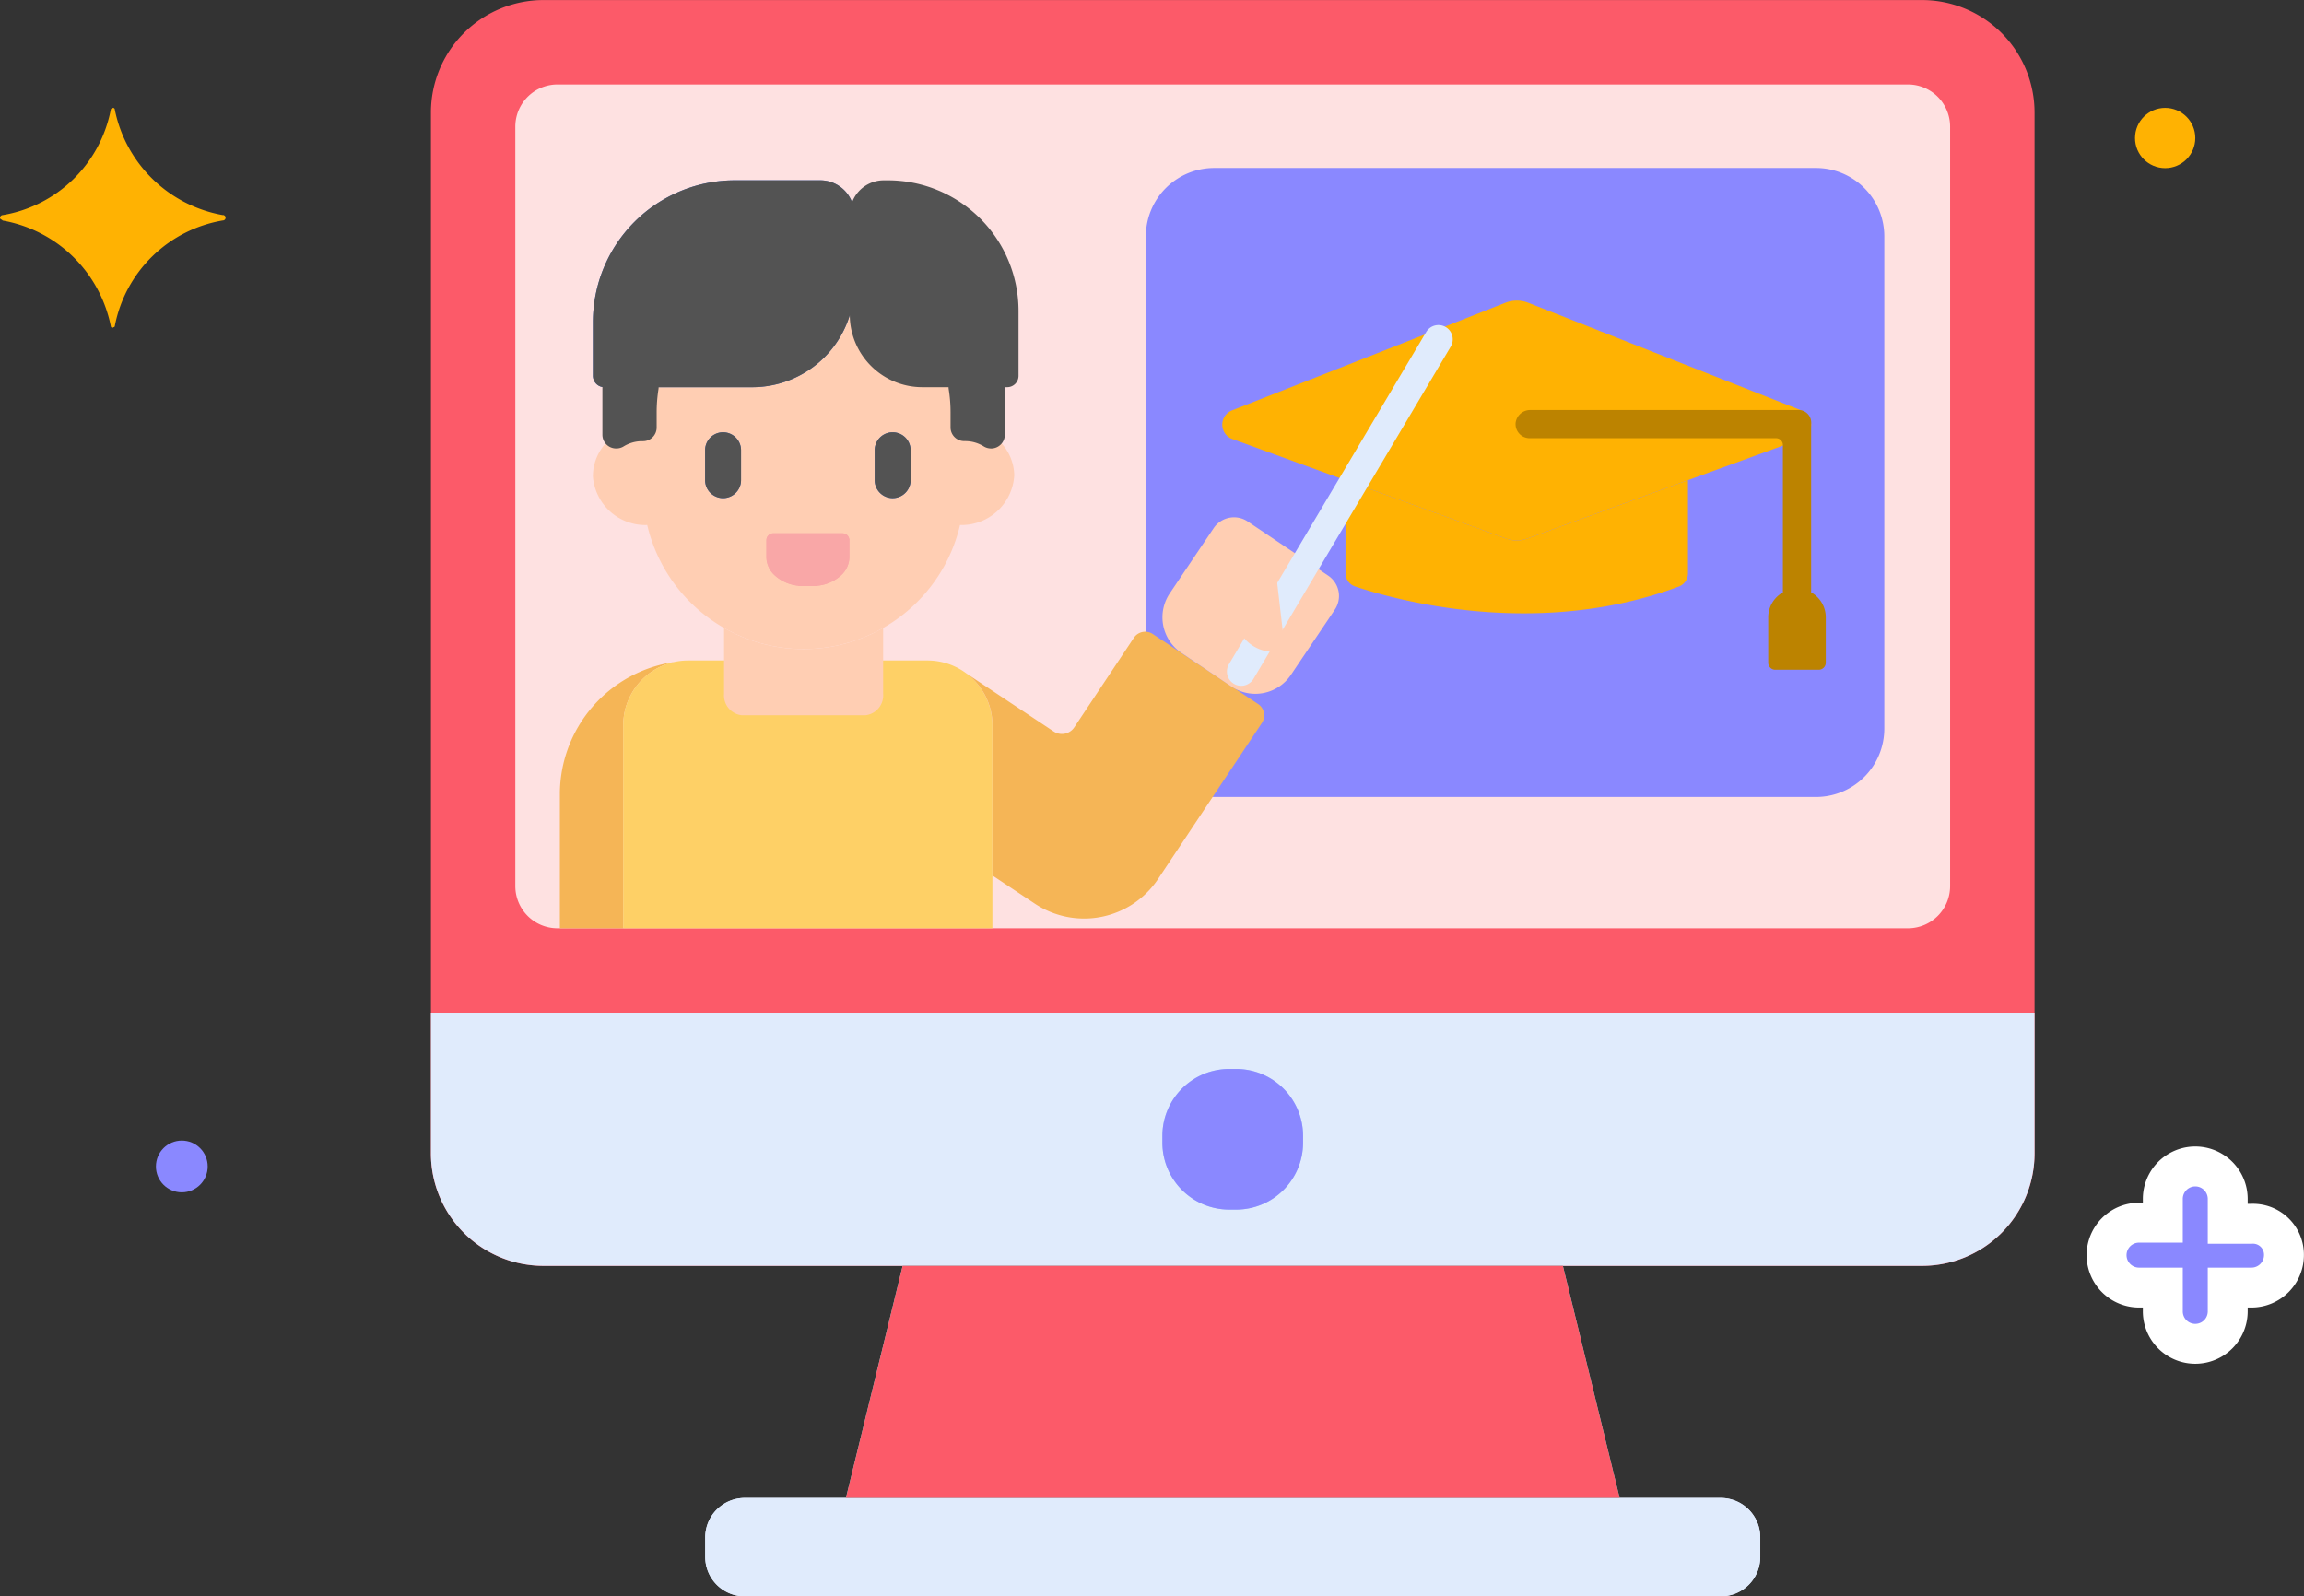 <svg xmlns="http://www.w3.org/2000/svg" width="115.446" height="80" viewBox="0 0 115.446 80">
  <rect x="0" y="0" width="115.446" height="80" fill="#333333" stroke="none"/>
  <g id="Group_154" data-name="Group 154" transform="translate(-219.021 -134)">
    <path id="Path_189" data-name="Path 189" d="M39.167,24.431a6.723,6.723,0,0,1-5.412-5.275c0-.069-.069-.137-.137-.069a.067.067,0,0,0-.069.069,6.636,6.636,0,0,1-5.412,5.275.147.147,0,0,0-.137.137c0,.069.069.069.137.137a6.723,6.723,0,0,1,5.412,5.275c0,.069.069.137.137.069a.067.067,0,0,0,.069-.069A6.636,6.636,0,0,1,39.167,24.7a.137.137,0,1,0,0-.274Z" transform="translate(191.021 120.348)" fill="#ffb202"/>
    <circle id="Ellipse_10" data-name="Ellipse 10" cx="1.297" cy="1.297" r="1.297" transform="translate(226.834 191.158)" fill="#8a88ff"/>
    <path id="Path_190" data-name="Path 190" d="M199.862,209.872H198.67v-1.246a1.626,1.626,0,1,0-3.252,0v1.192h-1.192a1.626,1.626,0,0,0,0,3.252h1.192v1.192a1.626,1.626,0,1,0,3.252,0V213.07h1.192a1.63,1.63,0,0,0,1.626-1.626A1.553,1.553,0,0,0,199.862,209.872Z" transform="translate(131.975 -14.545)" fill="#8a88ff" stroke="#fff" stroke-width="2"/>
    <circle id="Ellipse_11" data-name="Ellipse 11" cx="1.51" cy="1.51" r="1.51" transform="translate(326 139.406)" fill="#ffb202"/>
    <g id="online-course" transform="translate(240.613 134)">
      <path id="Path_1" data-name="Path 1" d="M78.736,67.533H9.661a5.638,5.638,0,0,1-5.638-5.638V9.735A5.638,5.638,0,0,1,9.661,4.1H78.736a5.639,5.639,0,0,1,5.639,5.638V61.894A5.639,5.639,0,0,1,78.736,67.533Zm0,0" transform="translate(-4.022 -4.097)" fill="#fc5a69"/>
      <path id="Path_2" data-name="Path 2" d="M28.707,68.958V30.9a2.115,2.115,0,0,1,2.115-2.115H98.487A2.115,2.115,0,0,1,100.6,30.9V68.958a2.115,2.115,0,0,1-2.115,2.115H30.822A2.115,2.115,0,0,1,28.707,68.958Zm0,0" transform="translate(-24.478 -24.553)" fill="#fee1e1"/>
      <path id="Path_3" data-name="Path 3" d="M246.713,84.755h-30.15a3.426,3.426,0,0,1-3.426-3.426V56.66a3.426,3.426,0,0,1,3.426-3.426h30.15a3.426,3.426,0,0,1,3.426,3.426V81.328A3.426,3.426,0,0,1,246.713,84.755Zm0,0" transform="translate(-177.314 -44.816)" fill="#8a88ff"/>
      <path id="Path_4" data-name="Path 4" d="M249.679,92.14l-13.7,5.395A.767.767,0,0,0,236,98.967l13.715,4.991a1.557,1.557,0,0,0,1.065,0L264.5,98.966a.765.765,0,0,0,.019-1.43l-13.7-5.4A1.555,1.555,0,0,0,249.679,92.14Zm0,0" transform="translate(-195.845 -76.967)" fill="#ffb202"/>
      <path id="Path_5" data-name="Path 5" d="M246.935,101.421a2.23,2.23,0,0,1-.766-.135L232.454,96.3a1.452,1.452,0,0,1-.035-2.714l13.695-5.395a2.241,2.241,0,0,1,1.643,0l13.7,5.4a1.45,1.45,0,0,1-.035,2.711L247.7,101.286A2.234,2.234,0,0,1,246.935,101.421Zm-.319-11.959-13.7,5.395a.081.081,0,0,0,0,.151L246.637,100a.877.877,0,0,0,.6,0l13.719-4.993a.067.067,0,0,0,.051-.073.068.068,0,0,0-.049-.075l-13.7-5.4a.868.868,0,0,0-.639,0Zm0,0" transform="translate(-192.531 -73.652)" fill="none"/>
      <path id="Path_6" data-name="Path 6" d="M336.082,133.175v-8.432h0a.632.632,0,0,0-.64-.707H322.019a.736.736,0,0,0-.743.634.706.706,0,0,0,.7.779h12.348a.343.343,0,0,1,.343.343v7.384a1.432,1.432,0,0,0-.735,1.248V136.7a.353.353,0,0,0,.352.353h2.179a.353.353,0,0,0,.353-.353v-2.279A1.432,1.432,0,0,0,336.082,133.175Zm0,0" transform="translate(-266.924 -103.489)" fill="#bc8300"/>
      <path id="Path_7" data-name="Path 7" d="M280.638,147.49a1.557,1.557,0,0,1-1.065,0l-8.046-2.928v4.663a.707.707,0,0,0,.493.667c1.91.639,9.062,2.67,16.2.005a.709.709,0,0,0,.467-.659v-4.676Zm0,0" transform="translate(-225.701 -120.499)" fill="#ffb202"/>
      <path id="Path_8" data-name="Path 8" d="M277.148,148.6a28.315,28.315,0,0,1-8.66-1.379,1.394,1.394,0,0,1-.961-1.317v-4.663a.684.684,0,0,1,.919-.644l8.046,2.928a.877.877,0,0,0,.6,0l8.046-2.928a.685.685,0,0,1,.919.644v4.677a1.4,1.4,0,0,1-.912,1.3A22.8,22.8,0,0,1,277.148,148.6Zm-8.252-6.381v3.685c1.977.67,8.88,2.6,15.766.03l.017-3.714-7.122,2.592a2.243,2.243,0,0,1-1.533,0Zm8.426,1.949h0Zm0,0" transform="translate(-222.386 -117.182)" fill="none"/>
      <path id="Path_9" data-name="Path 9" d="M4.02,300.34v7.049a5.639,5.639,0,0,0,5.639,5.638H78.734a5.638,5.638,0,0,0,5.638-5.638V300.34Zm0,0" transform="translate(-4.02 -249.591)" fill="#e0ebfc"/>
      <path id="Path_10" data-name="Path 10" d="M135.14,447.23H86.232a1.978,1.978,0,0,1-1.978-1.977v-.978a1.978,1.978,0,0,1,1.978-1.977H135.14a1.978,1.978,0,0,1,1.978,1.977v.978A1.978,1.978,0,0,1,135.14,447.23Zm0,0" transform="translate(-70.509 -367.23)" fill="#e0ebfc"/>
      <path id="Path_11" data-name="Path 11" d="M128.241,374.406,125.4,386.035h38.767l-2.843-11.629Zm0,0" transform="translate(-104.605 -310.969)" fill="#6bdddd"/>
      <path id="Path_12" data-name="Path 12" d="M135.14,447.23H86.232a1.978,1.978,0,0,1-1.978-1.977v-.978a1.978,1.978,0,0,1,1.978-1.977H135.14a1.978,1.978,0,0,1,1.978,1.977v.978A1.978,1.978,0,0,1,135.14,447.23Zm0,0" transform="translate(-70.509 -367.23)" fill="#e0ebfc"/>
      <path id="Path_13" data-name="Path 13" d="M128.241,374.406,125.4,386.035h38.767l-2.843-11.629Zm0,0" transform="translate(-104.605 -310.969)" fill="#fc5a69"/>
      <path id="Path_14" data-name="Path 14" d="M70.066,86.506l-.05,0v-.761a8.049,8.049,0,0,0-16.1,0v.761l-.051,0a2.455,2.455,0,0,0-2.456,2.455A2.635,2.635,0,0,0,54.13,91.4a8.048,8.048,0,0,0,15.673,0,2.644,2.644,0,0,0,2.718-2.495,2.455,2.455,0,0,0-2.455-2.4Zm0,0" transform="translate(-43.292 -65.09)" fill="#ffceb3"/>
      <path id="Path_15" data-name="Path 15" d="M105.958,160.1h-3.471a.343.343,0,0,0-.343.343v.856a1.246,1.246,0,0,0,.385.877,2.053,2.053,0,0,0,1.22.551c.019-.011.613-.006.961,0a2.048,2.048,0,0,0,1.205-.549,1.245,1.245,0,0,0,.385-.877v-.856a.343.343,0,0,0-.343-.343Zm0,0" transform="translate(-85.335 -133.374)" fill="#f9a7a7"/>
      <path id="Path_16" data-name="Path 16" d="M44.914,208.065v-7.119a3.253,3.253,0,0,1,2.542-3.173,6.7,6.7,0,0,0-5.718,6.621v6.721h3.176Zm0,0" transform="translate(-35.277 -164.595)" fill="#f5b556"/>
      <path id="Path_17" data-name="Path 17" d="M75.526,197.309h-12a3.252,3.252,0,0,0-3.252,3.252v10.169h18.5V200.561A3.252,3.252,0,0,0,75.526,197.309Zm0,0" transform="translate(-50.64 -164.21)" fill="#fed066"/>
      <path id="Path_18" data-name="Path 18" d="M221.681,323.849h-.362a3.353,3.353,0,0,1-3.343-3.343v-.362a3.353,3.353,0,0,1,3.343-3.343h.362a3.353,3.353,0,0,1,3.343,3.343v.362A3.353,3.353,0,0,1,221.681,323.849Zm0,0" transform="translate(-181.324 -263.232)" fill="#a4c9ff"/>
      <path id="Path_20" data-name="Path 20" d="M85.106,133.809a.9.9,0,0,1-.9-.9v-1.5a.9.9,0,1,1,1.8,0v1.5A.9.9,0,0,1,85.106,133.809Zm0,0" transform="translate(-70.467 -108.846)" fill="#4671c6"/>
      <path id="Path_21" data-name="Path 21" d="M134.714,133.809a.9.9,0,0,1-.9-.9v-1.5a.9.9,0,1,1,1.8,0v1.5A.9.9,0,0,1,134.714,133.809Zm0,0" transform="translate(-111.578 -108.846)" fill="#4671c6"/>
      <path id="Path_22" data-name="Path 22" d="M104.7,160.1h-2.21a.343.343,0,0,0-.343.343v.856a1.247,1.247,0,0,0,.385.877,2.05,2.05,0,0,0,1.22.551v.017h.947v-.017a2.053,2.053,0,0,0,1.22-.551,1.247,1.247,0,0,0,.385-.877v-.856a.343.343,0,0,0-.343-.343Zm0,0" transform="translate(-85.335 -133.374)" fill="#f9a7a7"/>
      <path id="Path_23" data-name="Path 23" d="M102.624,161.1h-.947a.421.421,0,0,1-.177-.038,2.436,2.436,0,0,1-1.347-.658,1.678,1.678,0,0,1-.509-1.178v-.857a.771.771,0,0,1,.771-.771h3.471a.771.771,0,0,1,.771.771v.857a1.676,1.676,0,0,1-.509,1.178,2.431,2.431,0,0,1-1.356.66A.4.4,0,0,1,102.624,161.1Zm-.825-.857h.705a.4.4,0,0,1,.071-.015,1.63,1.63,0,0,0,.964-.428.818.818,0,0,0,.261-.575v-.771h-3.3v.771a.82.82,0,0,0,.26.575,1.635,1.635,0,0,0,.965.428A.413.413,0,0,1,101.8,160.246Zm2.087-1.789h0Zm0,0" transform="translate(-83.263 -131.305)" fill="none"/>
      <path id="Path_24" data-name="Path 24" d="M59.389,67.212H51.982a.572.572,0,0,1-.571-.571V63.951a7.108,7.108,0,0,1,7.108-7.107H62.8a1.706,1.706,0,0,1,1.706,1.706v3.545A5.118,5.118,0,0,1,59.389,67.212Zm0,0" transform="translate(-43.292 -47.808)" fill="#4671c6"/>
      <path id="Path_25" data-name="Path 25" d="M75.463,208.1h-18.5a.685.685,0,0,1-.685-.685V197.246a3.942,3.942,0,0,1,3.937-3.938h12a3.942,3.942,0,0,1,3.937,3.938v10.169a.686.686,0,0,1-.685.685Zm-17.816-1.37H74.778v-9.484a2.57,2.57,0,0,0-2.568-2.568h-12a2.57,2.57,0,0,0-2.567,2.568Zm0,0" transform="translate(-47.325 -160.895)" fill="none"/>
      <path id="Path_26" data-name="Path 26" d="M163.227,200.64a5.108,5.108,0,0,1-2.837-.858l-2.125-1.413a.686.686,0,0,1-.306-.571v-7.525a2.547,2.547,0,0,0-1.031-2.052.685.685,0,0,1,.79-1.119l4.372,2.908a.067.067,0,0,0,.083-.017l2.982-4.485a1.37,1.37,0,0,1,1.9-.382l5.278,3.509a1.369,1.369,0,0,1,.381,1.9l-5.2,7.815A5.138,5.138,0,0,1,163.227,200.64Zm-3.9-3.209,1.819,1.21a3.773,3.773,0,0,0,5.224-1.051l5.2-7.815-5.278-3.51-2.982,4.485a1.431,1.431,0,0,1-1.983.4l-2.03-1.35a3.961,3.961,0,0,1,.028.473Zm0,0" transform="translate(-130.506 -153.923)" fill="none"/>
      <path id="Path_27" data-name="Path 27" d="M155.431,197.2a.676.676,0,0,1-.342-.092l-.029-.017a.692.692,0,0,1-.217-.968.685.685,0,0,1,.948-.193l.019.013a.686.686,0,0,1-.378,1.257Zm0,0" transform="translate(-128.912 -162.975)" fill="none"/>
      <path id="Path_28" data-name="Path 28" d="M41.6,208.489H38.423a.686.686,0,0,1-.685-.685v-6.721a7.421,7.421,0,0,1,6.3-7.3.685.685,0,0,1,.248,1.346,2.582,2.582,0,0,0-2.006,2.5V207.8a.685.685,0,0,1-.685.685Zm-2.491-1.37h1.805v-9.484a3.882,3.882,0,0,1,.116-.94,6.018,6.018,0,0,0-1.921,4.388Zm0,0" transform="translate(-31.962 -161.283)" fill="none"/>
      <path id="Path_29" data-name="Path 29" d="M158.712,199.82h0l.019.012Zm0,0" transform="translate(-132.211 -166.291)" fill="#a4c9ff"/>
      <path id="Path_30" data-name="Path 30" d="M175.268,192.523l-5.278-3.509a.684.684,0,0,0-.95.191l-2.983,4.485a.746.746,0,0,1-1.033.208l-4.372-2.908a3.244,3.244,0,0,1,1.306,2.6v7.525l2.125,1.413a4.455,4.455,0,0,0,6.174-1.241l5.2-7.815A.685.685,0,0,0,175.268,192.523Zm0,0" transform="translate(-133.82 -157.241)" fill="#f5b556"/>
      <path id="Path_31" data-name="Path 31" d="M221.681,323.849h-.362a3.353,3.353,0,0,1-3.343-3.343v-.362a3.353,3.353,0,0,1,3.343-3.343h.362a3.353,3.353,0,0,1,3.343,3.343v.362A3.353,3.353,0,0,1,221.681,323.849Zm0,0" transform="translate(-181.324 -263.232)" fill="#8a88ff"/>
      <path id="Path_33" data-name="Path 33" d="M58.651,94.985a8.69,8.69,0,0,1-8.362-6.213,3.16,3.16,0,0,1-1.977-1.039,2.981,2.981,0,0,1-.9-2.09,3.148,3.148,0,0,1,2.507-3.076V82.43a8.734,8.734,0,0,1,17.469,0v.139a3.161,3.161,0,0,1,2.505,3.006,2.971,2.971,0,0,1-.851,2.1,3.151,3.151,0,0,1-2.026,1.1,8.691,8.691,0,0,1-8.363,6.213ZM50.815,87.4a.686.686,0,0,1,.667.53,7.363,7.363,0,0,0,14.338,0,.685.685,0,0,1,.74-.525,1.635,1.635,0,0,0,1.482-.674A1.616,1.616,0,0,0,68.52,85.6a1.78,1.78,0,0,0-1.757-1.731l-.064,0a.684.684,0,0,1-.685-.685v-.76a7.364,7.364,0,1,0-14.728,0v.76a.684.684,0,0,1-.7.685l-.06,0a1.768,1.768,0,0,0-1.749,1.77,1.621,1.621,0,0,0,.505,1.126,1.639,1.639,0,0,0,1.456.634.7.7,0,0,1,.074,0Zm0,0" transform="translate(-39.977 -61.773)" fill="none"/>
      <path id="Path_34" data-name="Path 34" d="M85.106,133.809a.9.9,0,0,1-.9-.9v-1.5a.9.9,0,1,1,1.8,0v1.5A.9.9,0,0,1,85.106,133.809Zm0,0" transform="translate(-70.467 -108.846)" fill="#535353"/>
      <path id="Path_35" data-name="Path 35" d="M134.714,133.809a.9.9,0,0,1-.9-.9v-1.5a.9.9,0,1,1,1.8,0v1.5A.9.9,0,0,1,134.714,133.809Zm0,0" transform="translate(-111.578 -108.846)" fill="#535353"/>
      <path id="Path_36" data-name="Path 36" d="M157.564,117.122a.688.688,0,0,1-.363-.1,1.762,1.762,0,0,0-.933-.269l-.051,0a.684.684,0,0,1-.685-.685v-.76a7.378,7.378,0,0,0-.091-1.148.685.685,0,0,1,.678-.791h1.446a.686.686,0,0,1,.685.685v2.384a.687.687,0,0,1-.686.686Zm0,0" transform="translate(-129.495 -94.648)" fill="#535353"/>
      <path id="Path_37" data-name="Path 37" d="M54.865,117.122a.686.686,0,0,1-.685-.685v-2.384a.686.686,0,0,1,.685-.685h1.446a.686.686,0,0,1,.677.792,7.444,7.444,0,0,0-.09,1.147v.761a.688.688,0,0,1-.2.489.673.673,0,0,1-.491.2l-.062,0a1.749,1.749,0,0,0-.912.269A.692.692,0,0,1,54.865,117.122Zm0,0" transform="translate(-45.587 -94.648)" fill="#535353"/>
      <path id="Path_38" data-name="Path 38" d="M66.188,56.844h-.2a1.7,1.7,0,0,0-1.593,1.1,1.7,1.7,0,0,0-1.591-1.1H58.518a7.107,7.107,0,0,0-7.107,7.107V66.64a.572.572,0,0,0,.571.571H59.39a5.119,5.119,0,0,0,4.889-3.6,3.637,3.637,0,0,0,3.636,3.6h4.251a.569.569,0,0,0,.569-.569V63.391a6.546,6.546,0,0,0-6.546-6.547Zm0,0" transform="translate(-43.292 -47.808)" fill="#535353"/>
      <path id="Path_39" data-name="Path 39" d="M56.075,64.582H48.667a1.259,1.259,0,0,1-1.257-1.257V60.636A7.8,7.8,0,0,1,55.2,52.844h4.283a2.394,2.394,0,0,1,2.391,2.391V58.78a5.81,5.81,0,0,1-5.8,5.8Zm-7.294-1.37h7.294a4.437,4.437,0,0,0,4.433-4.432V55.235a1.022,1.022,0,0,0-1.021-1.02H55.2a6.429,6.429,0,0,0-6.422,6.422Zm0,0" transform="translate(-39.977 -44.493)" fill="none"/>
      <path id="Path_40" data-name="Path 40" d="M163.227,200.64a5.108,5.108,0,0,1-2.837-.858l-2.125-1.413a.686.686,0,0,1-.306-.571v-7.525a2.547,2.547,0,0,0-1.031-2.052.685.685,0,0,1,.79-1.119l4.372,2.908a.067.067,0,0,0,.083-.017l2.982-4.485a1.37,1.37,0,0,1,1.9-.382l5.278,3.509a1.369,1.369,0,0,1,.381,1.9l-5.2,7.815A5.138,5.138,0,0,1,163.227,200.64Zm-3.9-3.209,1.819,1.21a3.773,3.773,0,0,0,5.224-1.051l5.2-7.815-5.278-3.51-2.982,4.485a1.431,1.431,0,0,1-1.983.4l-2.03-1.35a3.961,3.961,0,0,1,.028.473Zm0,0" transform="translate(-130.506 -153.923)" fill="none"/>
      <path id="Path_41" data-name="Path 41" d="M155.431,197.2a.676.676,0,0,1-.342-.092l-.029-.017a.692.692,0,0,1-.217-.968.685.685,0,0,1,.948-.193l.019.013a.686.686,0,0,1-.378,1.257Zm0,0" transform="translate(-128.912 -162.975)" fill="none"/>
      <path id="Path_42" data-name="Path 42" d="M93.747,188.848a8,8,0,0,1-3.986-1.059v3.3a1,1,0,0,0,.9,1.077h6.172a1,1,0,0,0,.9-1.077v-3.3a8,8,0,0,1-3.986,1.059Zm0,0" transform="translate(-75.073 -156.321)" fill="#ffceb3"/>
      <path id="Path_43" data-name="Path 43" d="M93.519,189.542H87.347a1.682,1.682,0,0,1-1.585-1.761v-3.3a.685.685,0,0,1,1.025-.595,7.353,7.353,0,0,0,7.292,0,.686.686,0,0,1,1.026.595v3.3a1.683,1.683,0,0,1-1.586,1.761Zm-6.387-3.969v2.208c0,.243.138.391.214.391h6.172c.076,0,.215-.149.215-.391v-2.208A8.839,8.839,0,0,1,87.132,185.573Zm0,0" transform="translate(-71.759 -153.01)" fill="none"/>
      <path id="Path_44" data-name="Path 44" d="M221.445,163.9l-2.505-1.686a2.148,2.148,0,0,1-.583-2.982l2.2-3.268a1.23,1.23,0,0,1,1.707-.333l4.03,2.712a1.23,1.23,0,0,1,.333,1.707l-2.2,3.268a2.15,2.15,0,0,1-2.983.582Zm0,0" transform="translate(-181.336 -129.497)" fill="#ffceb3"/>
      <path id="Path_45" data-name="Path 45" d="M219.322,161.635a2.813,2.813,0,0,1-1.577-.484l-2.506-1.686a2.838,2.838,0,0,1-.769-3.933l2.2-3.268a1.916,1.916,0,0,1,2.658-.519l4.03,2.713a1.914,1.914,0,0,1,.519,2.658l-2.2,3.268a2.818,2.818,0,0,1-1.807,1.2A2.949,2.949,0,0,1,219.322,161.635Zm-1.061-8.847a.561.561,0,0,0-.106.01.539.539,0,0,0-.347.231l-2.2,3.268a1.465,1.465,0,0,0,.4,2.031l2.506,1.686a1.463,1.463,0,0,0,2.031-.4l2.2-3.268a.544.544,0,0,0-.148-.756l-4.03-2.712A.541.541,0,0,0,218.261,152.788Zm0,0" transform="translate(-178.02 -126.18)" fill="none"/>
      <path id="Path_46" data-name="Path 46" d="M247.815,99.284a.716.716,0,0,0-.982.25l-9.882,16.646a.716.716,0,0,0,.616,1.082.721.721,0,0,0,.616-.351l9.881-16.646A.716.716,0,0,0,247.815,99.284Zm0,0" transform="translate(-196.965 -82.894)" fill="#e0ebfc"/>
      <path id="Path_47" data-name="Path 47" d="M237.125,164.418l2.264-.262.559,4.833a.362.362,0,0,1-.317.4,1.918,1.918,0,0,1-2.126-1.686Zm0,0" transform="translate(-197.192 -136.737)" fill="#ffceb3"/>
      <g id="Group_1" data-name="Group 1" transform="translate(16.638 8.351)">
        <path id="Path_48" data-name="Path 48" d="M216.73,160.043a.682.682,0,0,1-.355-.1l-1.644-1a.69.69,0,0,1-.2-.189,2.847,2.847,0,0,1-.044-3.224l2.2-3.268a1.918,1.918,0,0,1,2.659-.519l.185.124a.713.713,0,0,1,.118.1l1.085,1.163a.688.688,0,0,1,.179.389l.558,4.833a1.046,1.046,0,0,1-.919,1.16,2.589,2.589,0,0,1-1.916-.546,2.639,2.639,0,0,1-.443-.447l-.907,1.241a.686.686,0,0,1-.554.281Zm-1.154-2.188.973.591,1.085-1.485-.045-.391a.647.647,0,0,1,0-.08.685.685,0,0,1,1.366-.078l.076.657a1.232,1.232,0,0,0,1.039,1.077l-.49-4.244-.878-.941-.12-.08a.545.545,0,0,0-.756.147l-2.2,3.268A1.47,1.47,0,0,0,215.575,157.855Zm0,0" transform="translate(-194.671 -134.532)" fill="none"/>
        <path id="Path_49" data-name="Path 49" d="M102.921,162.068H102.9a2.21,2.21,0,0,1-1.322-.6,1.421,1.421,0,0,1-.435-1v-.857a.514.514,0,0,1,.514-.514h3.471a.515.515,0,0,1,.514.514v.857a1.424,1.424,0,0,1-.435,1,2.207,2.207,0,0,1-1.306.6c-.759-.006-.916,0-.95,0A.174.174,0,0,1,102.921,162.068Zm-1.262-2.627a.172.172,0,0,0-.171.171v.857a1.067,1.067,0,0,0,.335.755,1.863,1.863,0,0,0,1.1.5c.1-.008.327-.008.96,0a1.856,1.856,0,0,0,1.082-.5,1.082,1.082,0,0,0,.335-.755v-.857a.172.172,0,0,0-.171-.171Zm0,0" transform="translate(-101.145 -140.896)" fill="none"/>
        <path id="Path_55" data-name="Path 55" d="M131.1,64.582h-4.251a4.336,4.336,0,0,1-4.321-4.281.7.7,0,0,1,.031-.209,4.433,4.433,0,0,0,.2-1.313V55.234a1,1,0,0,0-.07-.359.687.687,0,0,1,0-.486,2.4,2.4,0,0,1,2.233-1.546h.2a7.241,7.241,0,0,1,7.232,7.233v3.252a1.256,1.256,0,0,1-1.255,1.254Zm-7.2-4.2a2.962,2.962,0,0,0,2.948,2.825h4.135V60.076a5.868,5.868,0,0,0-5.861-5.862h-.2a1.011,1.011,0,0,0-.859.474,2.314,2.314,0,0,1,.067.546V58.78a5.81,5.81,0,0,1-.226,1.607Zm0,0" transform="translate(-118.864 -52.844)" fill="none"/>
      </g>
    </g>
  </g>
</svg>
